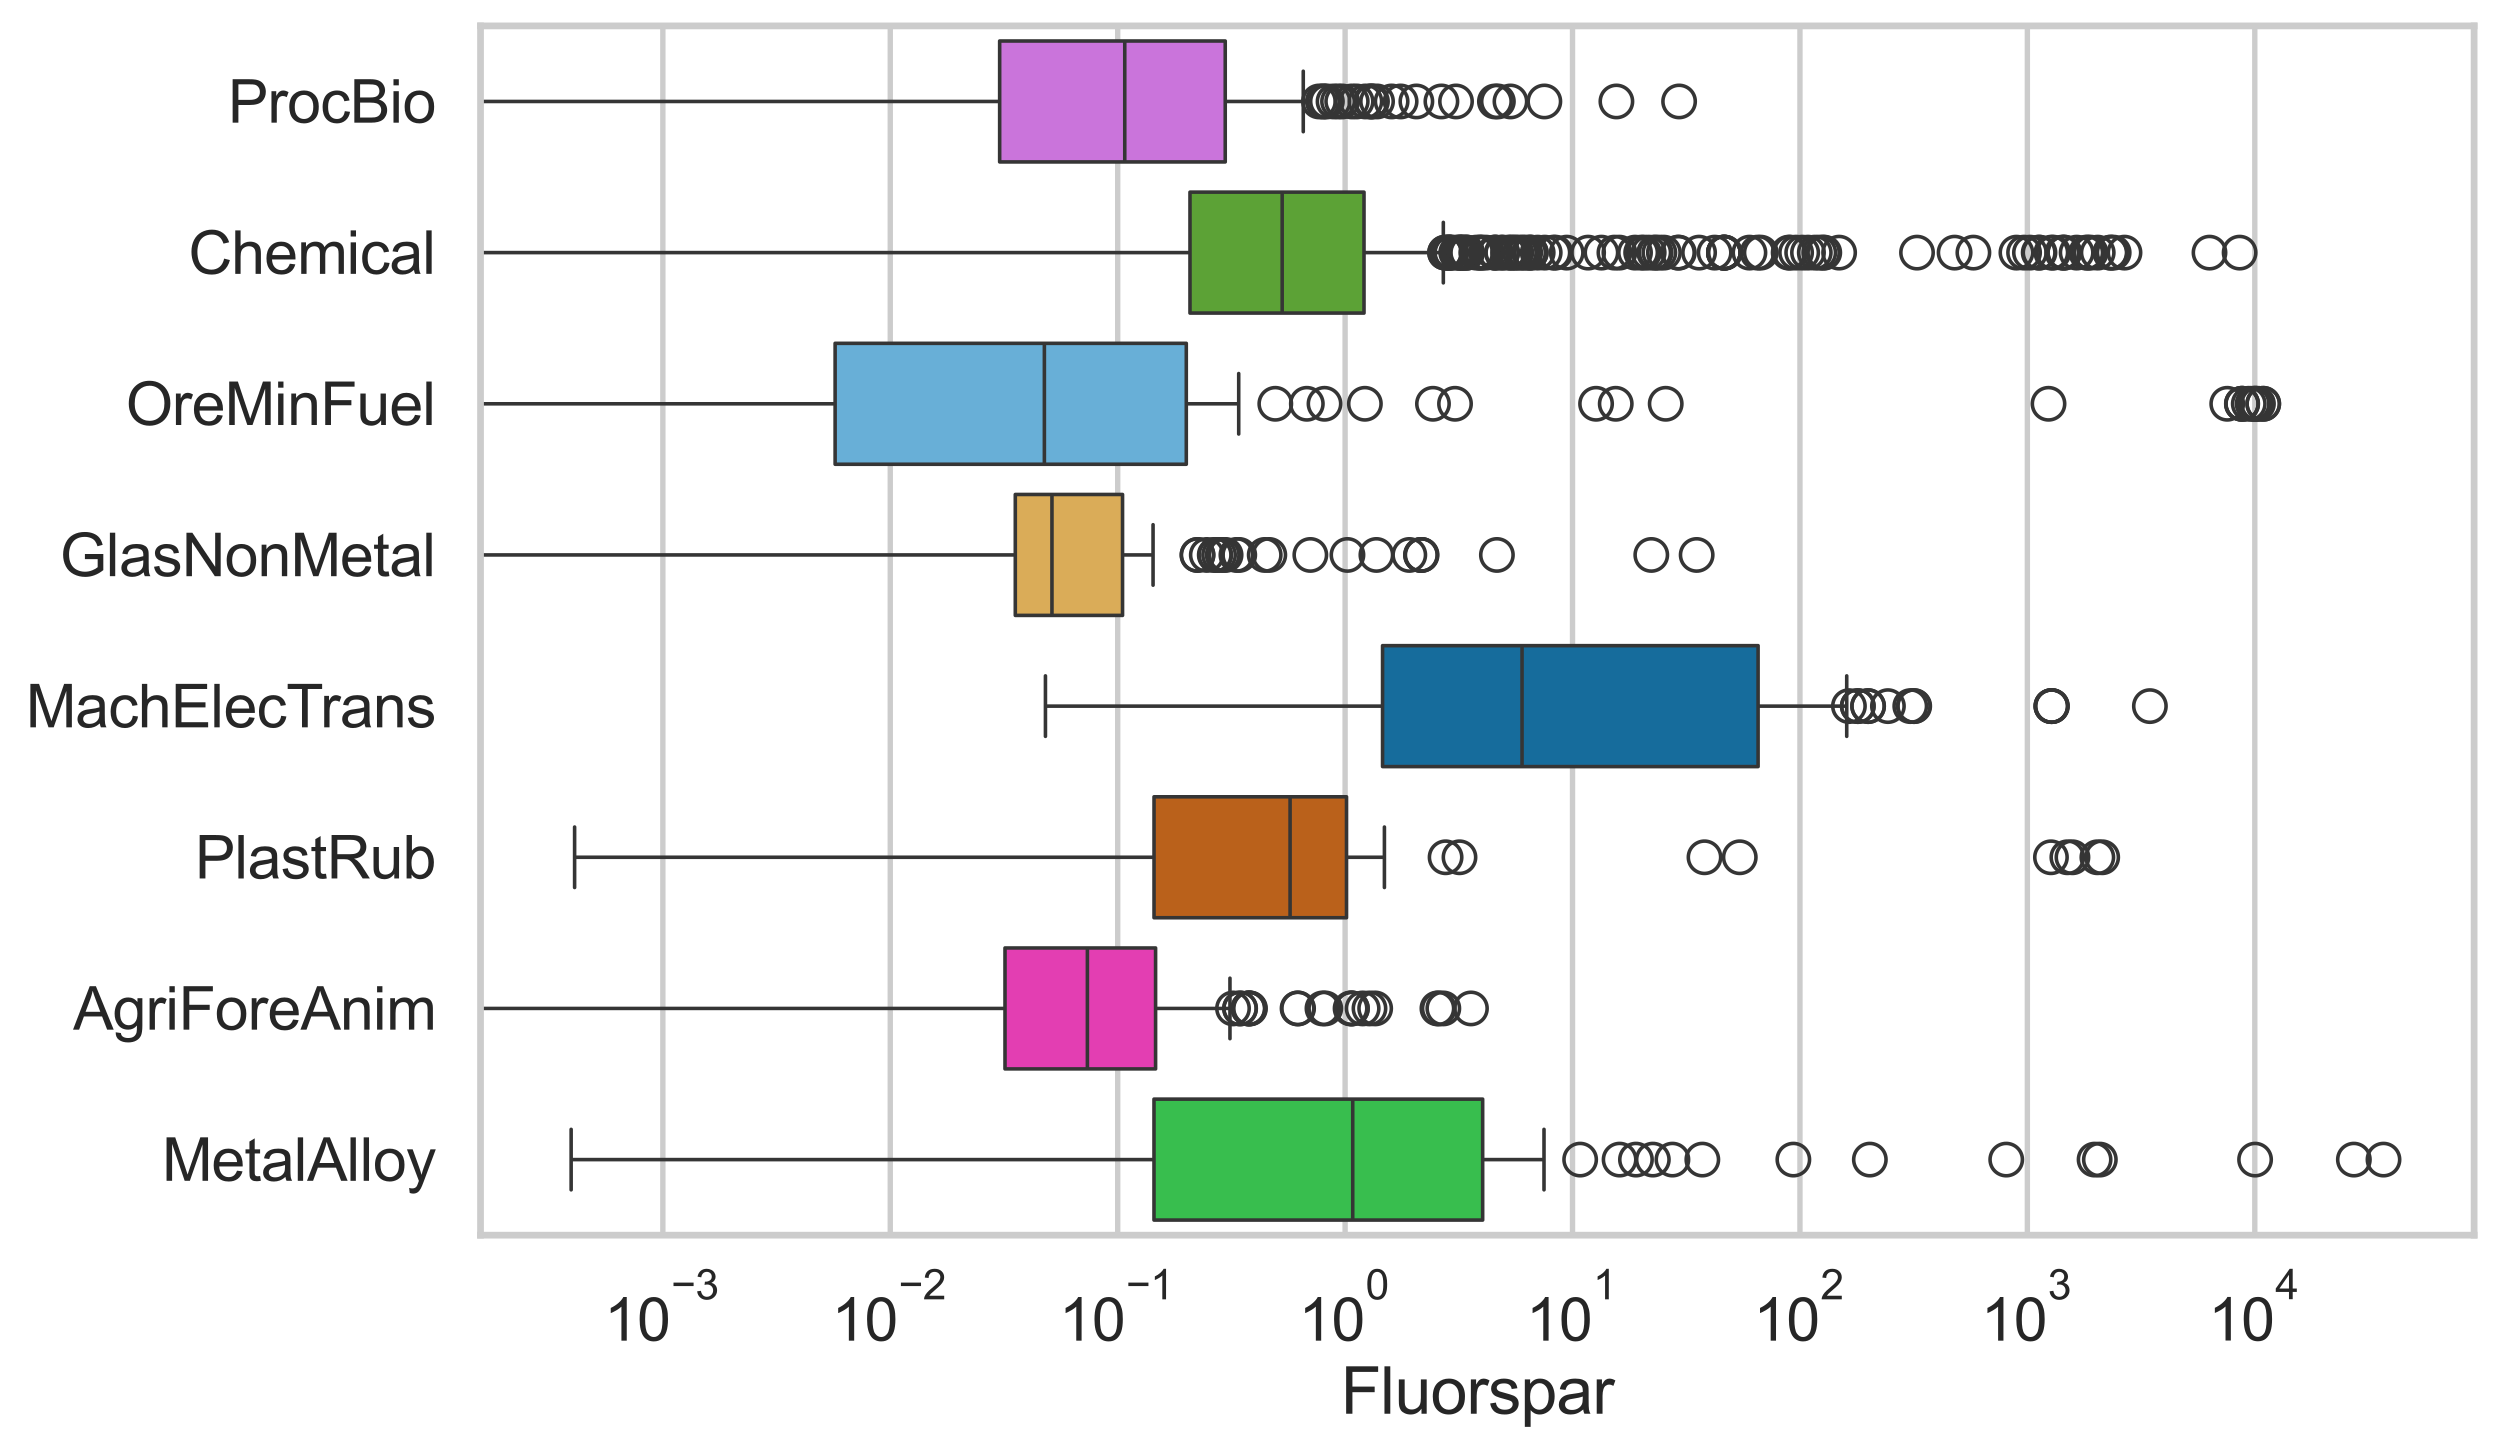 <?xml version="1.0" encoding="utf-8" standalone="no"?>
<!DOCTYPE svg PUBLIC "-//W3C//DTD SVG 1.1//EN"
  "http://www.w3.org/Graphics/SVG/1.1/DTD/svg11.dtd">
<svg xmlns:xlink="http://www.w3.org/1999/xlink" width="695.577pt" height="404.121pt" viewBox="0 0 695.577 404.121" xmlns="http://www.w3.org/2000/svg" version="1.1">
 <defs>
  <style type="text/css">*{stroke-linejoin: round; stroke-linecap: butt}</style>
 </defs>
 <g id="figure_1">
  <g id="patch_1">
   <path d="M 0 404.121 
L 695.577 404.121 
L 695.577 0 
L 0 0 
z
" style="fill: #ffffff"/>
  </g>
  <g id="axes_1">
   <g id="patch_2">
    <path d="M 133.697 343.665 
L 688.377 343.665 
L 688.377 7.2 
L 133.697 7.2 
z
" style="fill: #ffffff"/>
   </g>
   <g id="matplotlib.axis_1">
    <g id="xtick_1">
     <g id="line2d_1">
      <path d="M 184.425 343.665 
L 184.425 7.2 
" clip-path="url(#p21d97d166d)" style="fill: none; stroke: #cccccc; stroke-width: 1.5; stroke-linecap: round"/>
     </g>
     <g id="text_1">
      <!-- $\mathdefault{10^{-3}}$ -->
      <g style="fill: #262626" transform="translate(168.09 373.18) scale(0.165 -0.165)">
       <defs>
        <path id="ArialMT-31" d="M 2384 0 
L 1822 0 
L 1822 3584 
Q 1619 3391 1289 3197 
Q 959 3003 697 2906 
L 697 3450 
Q 1169 3672 1522 3987 
Q 1875 4303 2022 4600 
L 2384 4600 
L 2384 0 
z
" transform="scale(0.016)"/>
        <path id="ArialMT-30" d="M 266 2259 
Q 266 3072 433 3567 
Q 600 4063 929 4331 
Q 1259 4600 1759 4600 
Q 2128 4600 2406 4451 
Q 2684 4303 2865 4023 
Q 3047 3744 3150 3342 
Q 3253 2941 3253 2259 
Q 3253 1453 3087 958 
Q 2922 463 2592 192 
Q 2263 -78 1759 -78 
Q 1097 -78 719 397 
Q 266 969 266 2259 
z
M 844 2259 
Q 844 1131 1108 757 
Q 1372 384 1759 384 
Q 2147 384 2411 759 
Q 2675 1134 2675 2259 
Q 2675 3391 2411 3762 
Q 2147 4134 1753 4134 
Q 1366 4134 1134 3806 
Q 844 3388 844 2259 
z
" transform="scale(0.016)"/>
        <path id="ArialMT-2212" d="M 3381 1997 
L 356 1997 
L 356 2522 
L 3381 2522 
L 3381 1997 
z
" transform="scale(0.016)"/>
        <path id="ArialMT-33" d="M 269 1209 
L 831 1284 
Q 928 806 1161 595 
Q 1394 384 1728 384 
Q 2125 384 2398 659 
Q 2672 934 2672 1341 
Q 2672 1728 2419 1979 
Q 2166 2231 1775 2231 
Q 1616 2231 1378 2169 
L 1441 2663 
Q 1497 2656 1531 2656 
Q 1891 2656 2178 2843 
Q 2466 3031 2466 3422 
Q 2466 3731 2256 3934 
Q 2047 4138 1716 4138 
Q 1388 4138 1169 3931 
Q 950 3725 888 3313 
L 325 3413 
Q 428 3978 793 4289 
Q 1159 4600 1703 4600 
Q 2078 4600 2393 4439 
Q 2709 4278 2876 4000 
Q 3044 3722 3044 3409 
Q 3044 3113 2884 2869 
Q 2725 2625 2413 2481 
Q 2819 2388 3044 2092 
Q 3269 1797 3269 1353 
Q 3269 753 2831 336 
Q 2394 -81 1725 -81 
Q 1122 -81 723 278 
Q 325 638 269 1209 
z
" transform="scale(0.016)"/>
       </defs>
       <use xlink:href="#ArialMT-31" transform="translate(0 0.994)"/>
       <use xlink:href="#ArialMT-30" transform="translate(55.615 0.994)"/>
       <use xlink:href="#ArialMT-2212" transform="translate(112.973 70.688) scale(0.7)"/>
       <use xlink:href="#ArialMT-33" transform="translate(153.852 70.688) scale(0.7)"/>
      </g>
     </g>
    </g>
    <g id="xtick_2">
     <g id="line2d_2">
      <path d="M 247.7 343.665 
L 247.7 7.2 
" clip-path="url(#p21d97d166d)" style="fill: none; stroke: #cccccc; stroke-width: 1.5; stroke-linecap: round"/>
     </g>
     <g id="text_2">
      <!-- $\mathdefault{10^{-2}}$ -->
      <g style="fill: #262626" transform="translate(231.365 373.18) scale(0.165 -0.165)">
       <defs>
        <path id="ArialMT-32" d="M 3222 541 
L 3222 0 
L 194 0 
Q 188 203 259 391 
Q 375 700 629 1000 
Q 884 1300 1366 1694 
Q 2113 2306 2375 2664 
Q 2638 3022 2638 3341 
Q 2638 3675 2398 3904 
Q 2159 4134 1775 4134 
Q 1369 4134 1125 3890 
Q 881 3647 878 3216 
L 300 3275 
Q 359 3922 746 4261 
Q 1134 4600 1788 4600 
Q 2447 4600 2831 4234 
Q 3216 3869 3216 3328 
Q 3216 3053 3103 2787 
Q 2991 2522 2730 2228 
Q 2469 1934 1863 1422 
Q 1356 997 1212 845 
Q 1069 694 975 541 
L 3222 541 
z
" transform="scale(0.016)"/>
       </defs>
       <use xlink:href="#ArialMT-31" transform="translate(0 0.994)"/>
       <use xlink:href="#ArialMT-30" transform="translate(55.615 0.994)"/>
       <use xlink:href="#ArialMT-2212" transform="translate(112.973 70.688) scale(0.7)"/>
       <use xlink:href="#ArialMT-32" transform="translate(153.852 70.688) scale(0.7)"/>
      </g>
     </g>
    </g>
    <g id="xtick_3">
     <g id="line2d_3">
      <path d="M 310.975 343.665 
L 310.975 7.2 
" clip-path="url(#p21d97d166d)" style="fill: none; stroke: #cccccc; stroke-width: 1.5; stroke-linecap: round"/>
     </g>
     <g id="text_3">
      <!-- $\mathdefault{10^{-1}}$ -->
      <g style="fill: #262626" transform="translate(294.64 373.18) scale(0.165 -0.165)">
       <use xlink:href="#ArialMT-31" transform="translate(0 0.994)"/>
       <use xlink:href="#ArialMT-30" transform="translate(55.615 0.994)"/>
       <use xlink:href="#ArialMT-2212" transform="translate(112.973 70.688) scale(0.7)"/>
       <use xlink:href="#ArialMT-31" transform="translate(153.852 70.688) scale(0.7)"/>
      </g>
     </g>
    </g>
    <g id="xtick_4">
     <g id="line2d_4">
      <path d="M 374.251 343.665 
L 374.251 7.2 
" clip-path="url(#p21d97d166d)" style="fill: none; stroke: #cccccc; stroke-width: 1.5; stroke-linecap: round"/>
     </g>
     <g id="text_4">
      <!-- $\mathdefault{10^{0}}$ -->
      <g style="fill: #262626" transform="translate(361.298 373.18) scale(0.165 -0.165)">
       <use xlink:href="#ArialMT-31" transform="translate(0 0.994)"/>
       <use xlink:href="#ArialMT-30" transform="translate(55.615 0.994)"/>
       <use xlink:href="#ArialMT-30" transform="translate(112.973 70.688) scale(0.7)"/>
      </g>
     </g>
    </g>
    <g id="xtick_5">
     <g id="line2d_5">
      <path d="M 437.526 343.665 
L 437.526 7.2 
" clip-path="url(#p21d97d166d)" style="fill: none; stroke: #cccccc; stroke-width: 1.5; stroke-linecap: round"/>
     </g>
     <g id="text_5">
      <!-- $\mathdefault{10^{1}}$ -->
      <g style="fill: #262626" transform="translate(424.574 373.18) scale(0.165 -0.165)">
       <use xlink:href="#ArialMT-31" transform="translate(0 0.994)"/>
       <use xlink:href="#ArialMT-30" transform="translate(55.615 0.994)"/>
       <use xlink:href="#ArialMT-31" transform="translate(112.973 70.688) scale(0.7)"/>
      </g>
     </g>
    </g>
    <g id="xtick_6">
     <g id="line2d_6">
      <path d="M 500.801 343.665 
L 500.801 7.2 
" clip-path="url(#p21d97d166d)" style="fill: none; stroke: #cccccc; stroke-width: 1.5; stroke-linecap: round"/>
     </g>
     <g id="text_6">
      <!-- $\mathdefault{10^{2}}$ -->
      <g style="fill: #262626" transform="translate(487.849 373.18) scale(0.165 -0.165)">
       <use xlink:href="#ArialMT-31" transform="translate(0 0.994)"/>
       <use xlink:href="#ArialMT-30" transform="translate(55.615 0.994)"/>
       <use xlink:href="#ArialMT-32" transform="translate(112.973 70.688) scale(0.7)"/>
      </g>
     </g>
    </g>
    <g id="xtick_7">
     <g id="line2d_7">
      <path d="M 564.077 343.665 
L 564.077 7.2 
" clip-path="url(#p21d97d166d)" style="fill: none; stroke: #cccccc; stroke-width: 1.5; stroke-linecap: round"/>
     </g>
     <g id="text_7">
      <!-- $\mathdefault{10^{3}}$ -->
      <g style="fill: #262626" transform="translate(551.124 373.18) scale(0.165 -0.165)">
       <use xlink:href="#ArialMT-31" transform="translate(0 0.994)"/>
       <use xlink:href="#ArialMT-30" transform="translate(55.615 0.994)"/>
       <use xlink:href="#ArialMT-33" transform="translate(112.973 70.688) scale(0.7)"/>
      </g>
     </g>
    </g>
    <g id="xtick_8">
     <g id="line2d_8">
      <path d="M 627.352 343.665 
L 627.352 7.2 
" clip-path="url(#p21d97d166d)" style="fill: none; stroke: #cccccc; stroke-width: 1.5; stroke-linecap: round"/>
     </g>
     <g id="text_8">
      <!-- $\mathdefault{10^{4}}$ -->
      <g style="fill: #262626" transform="translate(614.399 373.015) scale(0.165 -0.165)">
       <defs>
        <path id="ArialMT-34" d="M 2069 0 
L 2069 1097 
L 81 1097 
L 81 1613 
L 2172 4581 
L 2631 4581 
L 2631 1613 
L 3250 1613 
L 3250 1097 
L 2631 1097 
L 2631 0 
L 2069 0 
z
M 2069 1613 
L 2069 3678 
L 634 1613 
L 2069 1613 
z
" transform="scale(0.016)"/>
       </defs>
       <use xlink:href="#ArialMT-31" transform="translate(0 0.202)"/>
       <use xlink:href="#ArialMT-30" transform="translate(55.615 0.202)"/>
       <use xlink:href="#ArialMT-34" transform="translate(112.973 69.895) scale(0.7)"/>
      </g>
     </g>
    </g>
    <g id="xtick_9"/>
    <g id="xtick_10"/>
    <g id="xtick_11"/>
    <g id="xtick_12"/>
    <g id="xtick_13"/>
    <g id="xtick_14"/>
    <g id="xtick_15"/>
    <g id="xtick_16"/>
    <g id="xtick_17"/>
    <g id="xtick_18"/>
    <g id="xtick_19"/>
    <g id="xtick_20"/>
    <g id="xtick_21"/>
    <g id="xtick_22"/>
    <g id="xtick_23"/>
    <g id="xtick_24"/>
    <g id="xtick_25"/>
    <g id="xtick_26"/>
    <g id="xtick_27"/>
    <g id="xtick_28"/>
    <g id="xtick_29"/>
    <g id="xtick_30"/>
    <g id="xtick_31"/>
    <g id="xtick_32"/>
    <g id="xtick_33"/>
    <g id="xtick_34"/>
    <g id="xtick_35"/>
    <g id="xtick_36"/>
    <g id="xtick_37"/>
    <g id="xtick_38"/>
    <g id="xtick_39"/>
    <g id="xtick_40"/>
    <g id="xtick_41"/>
    <g id="xtick_42"/>
    <g id="xtick_43"/>
    <g id="xtick_44"/>
    <g id="xtick_45"/>
    <g id="xtick_46"/>
    <g id="xtick_47"/>
    <g id="xtick_48"/>
    <g id="xtick_49"/>
    <g id="xtick_50"/>
    <g id="xtick_51"/>
    <g id="xtick_52"/>
    <g id="xtick_53"/>
    <g id="xtick_54"/>
    <g id="xtick_55"/>
    <g id="xtick_56"/>
    <g id="xtick_57"/>
    <g id="xtick_58"/>
    <g id="xtick_59"/>
    <g id="xtick_60"/>
    <g id="xtick_61"/>
    <g id="xtick_62"/>
    <g id="xtick_63"/>
    <g id="xtick_64"/>
    <g id="xtick_65"/>
    <g id="xtick_66"/>
    <g id="xtick_67"/>
    <g id="xtick_68"/>
    <g id="xtick_69"/>
    <g id="xtick_70"/>
    <g id="xtick_71"/>
    <g id="xtick_72"/>
    <g id="xtick_73"/>
    <g id="xtick_74"/>
    <g id="xtick_75"/>
    <g id="xtick_76"/>
    <g id="xtick_77"/>
    <g id="xtick_78"/>
    <g id="xtick_79"/>
    <g id="xtick_80"/>
    <g id="text_9">
     <!-- Fluorspar -->
     <g style="fill: #262626" transform="translate(373.027 393.344) scale(0.18 -0.18)">
      <defs>
       <path id="ArialMT-46" d="M 525 0 
L 525 4581 
L 3616 4581 
L 3616 4041 
L 1131 4041 
L 1131 2622 
L 3281 2622 
L 3281 2081 
L 1131 2081 
L 1131 0 
L 525 0 
z
" transform="scale(0.016)"/>
       <path id="ArialMT-6c" d="M 409 0 
L 409 4581 
L 972 4581 
L 972 0 
L 409 0 
z
" transform="scale(0.016)"/>
       <path id="ArialMT-75" d="M 2597 0 
L 2597 488 
Q 2209 -75 1544 -75 
Q 1250 -75 995 37 
Q 741 150 617 320 
Q 494 491 444 738 
Q 409 903 409 1263 
L 409 3319 
L 972 3319 
L 972 1478 
Q 972 1038 1006 884 
Q 1059 663 1231 536 
Q 1403 409 1656 409 
Q 1909 409 2131 539 
Q 2353 669 2445 892 
Q 2538 1116 2538 1541 
L 2538 3319 
L 3100 3319 
L 3100 0 
L 2597 0 
z
" transform="scale(0.016)"/>
       <path id="ArialMT-6f" d="M 213 1659 
Q 213 2581 725 3025 
Q 1153 3394 1769 3394 
Q 2453 3394 2887 2945 
Q 3322 2497 3322 1706 
Q 3322 1066 3130 698 
Q 2938 331 2570 128 
Q 2203 -75 1769 -75 
Q 1072 -75 642 372 
Q 213 819 213 1659 
z
M 791 1659 
Q 791 1022 1069 705 
Q 1347 388 1769 388 
Q 2188 388 2466 706 
Q 2744 1025 2744 1678 
Q 2744 2294 2464 2611 
Q 2184 2928 1769 2928 
Q 1347 2928 1069 2612 
Q 791 2297 791 1659 
z
" transform="scale(0.016)"/>
       <path id="ArialMT-72" d="M 416 0 
L 416 3319 
L 922 3319 
L 922 2816 
Q 1116 3169 1280 3281 
Q 1444 3394 1641 3394 
Q 1925 3394 2219 3213 
L 2025 2691 
Q 1819 2813 1613 2813 
Q 1428 2813 1281 2702 
Q 1134 2591 1072 2394 
Q 978 2094 978 1738 
L 978 0 
L 416 0 
z
" transform="scale(0.016)"/>
       <path id="ArialMT-73" d="M 197 991 
L 753 1078 
Q 800 744 1014 566 
Q 1228 388 1613 388 
Q 2000 388 2187 545 
Q 2375 703 2375 916 
Q 2375 1106 2209 1216 
Q 2094 1291 1634 1406 
Q 1016 1563 777 1677 
Q 538 1791 414 1992 
Q 291 2194 291 2438 
Q 291 2659 392 2848 
Q 494 3038 669 3163 
Q 800 3259 1026 3326 
Q 1253 3394 1513 3394 
Q 1903 3394 2198 3281 
Q 2494 3169 2634 2976 
Q 2775 2784 2828 2463 
L 2278 2388 
Q 2241 2644 2061 2787 
Q 1881 2931 1553 2931 
Q 1166 2931 1000 2803 
Q 834 2675 834 2503 
Q 834 2394 903 2306 
Q 972 2216 1119 2156 
Q 1203 2125 1616 2013 
Q 2213 1853 2448 1751 
Q 2684 1650 2818 1456 
Q 2953 1263 2953 975 
Q 2953 694 2789 445 
Q 2625 197 2315 61 
Q 2006 -75 1616 -75 
Q 969 -75 630 194 
Q 291 463 197 991 
z
" transform="scale(0.016)"/>
       <path id="ArialMT-70" d="M 422 -1272 
L 422 3319 
L 934 3319 
L 934 2888 
Q 1116 3141 1344 3267 
Q 1572 3394 1897 3394 
Q 2322 3394 2647 3175 
Q 2972 2956 3137 2557 
Q 3303 2159 3303 1684 
Q 3303 1175 3120 767 
Q 2938 359 2589 142 
Q 2241 -75 1856 -75 
Q 1575 -75 1351 44 
Q 1128 163 984 344 
L 984 -1272 
L 422 -1272 
z
M 931 1641 
Q 931 1000 1190 694 
Q 1450 388 1819 388 
Q 2194 388 2461 705 
Q 2728 1022 2728 1688 
Q 2728 2322 2467 2637 
Q 2206 2953 1844 2953 
Q 1484 2953 1207 2617 
Q 931 2281 931 1641 
z
" transform="scale(0.016)"/>
       <path id="ArialMT-61" d="M 2588 409 
Q 2275 144 1986 34 
Q 1697 -75 1366 -75 
Q 819 -75 525 192 
Q 231 459 231 875 
Q 231 1119 342 1320 
Q 453 1522 633 1644 
Q 813 1766 1038 1828 
Q 1203 1872 1538 1913 
Q 2219 1994 2541 2106 
Q 2544 2222 2544 2253 
Q 2544 2597 2384 2738 
Q 2169 2928 1744 2928 
Q 1347 2928 1158 2789 
Q 969 2650 878 2297 
L 328 2372 
Q 403 2725 575 2942 
Q 747 3159 1072 3276 
Q 1397 3394 1825 3394 
Q 2250 3394 2515 3294 
Q 2781 3194 2906 3042 
Q 3031 2891 3081 2659 
Q 3109 2516 3109 2141 
L 3109 1391 
Q 3109 606 3145 398 
Q 3181 191 3288 0 
L 2700 0 
Q 2613 175 2588 409 
z
M 2541 1666 
Q 2234 1541 1622 1453 
Q 1275 1403 1131 1340 
Q 988 1278 909 1158 
Q 831 1038 831 891 
Q 831 666 1001 516 
Q 1172 366 1500 366 
Q 1825 366 2078 508 
Q 2331 650 2450 897 
Q 2541 1088 2541 1459 
L 2541 1666 
z
" transform="scale(0.016)"/>
      </defs>
      <use xlink:href="#ArialMT-46"/>
      <use xlink:href="#ArialMT-6c" transform="translate(61.084 0)"/>
      <use xlink:href="#ArialMT-75" transform="translate(83.301 0)"/>
      <use xlink:href="#ArialMT-6f" transform="translate(138.916 0)"/>
      <use xlink:href="#ArialMT-72" transform="translate(194.531 0)"/>
      <use xlink:href="#ArialMT-73" transform="translate(227.832 0)"/>
      <use xlink:href="#ArialMT-70" transform="translate(277.832 0)"/>
      <use xlink:href="#ArialMT-61" transform="translate(333.447 0)"/>
      <use xlink:href="#ArialMT-72" transform="translate(389.062 0)"/>
     </g>
    </g>
   </g>
   <g id="matplotlib.axis_2">
    <g id="ytick_1">
     <g id="text_10">
      <!-- ProcBio -->
      <g style="fill: #262626" transform="translate(63.424 34.134) scale(0.165 -0.165)">
       <defs>
        <path id="ArialMT-50" d="M 494 0 
L 494 4581 
L 2222 4581 
Q 2678 4581 2919 4538 
Q 3256 4481 3484 4323 
Q 3713 4166 3852 3881 
Q 3991 3597 3991 3256 
Q 3991 2672 3619 2267 
Q 3247 1863 2275 1863 
L 1100 1863 
L 1100 0 
L 494 0 
z
M 1100 2403 
L 2284 2403 
Q 2872 2403 3119 2622 
Q 3366 2841 3366 3238 
Q 3366 3525 3220 3729 
Q 3075 3934 2838 4000 
Q 2684 4041 2272 4041 
L 1100 4041 
L 1100 2403 
z
" transform="scale(0.016)"/>
        <path id="ArialMT-63" d="M 2588 1216 
L 3141 1144 
Q 3050 572 2676 248 
Q 2303 -75 1759 -75 
Q 1078 -75 664 370 
Q 250 816 250 1647 
Q 250 2184 428 2587 
Q 606 2991 970 3192 
Q 1334 3394 1763 3394 
Q 2303 3394 2647 3120 
Q 2991 2847 3088 2344 
L 2541 2259 
Q 2463 2594 2264 2762 
Q 2066 2931 1784 2931 
Q 1359 2931 1093 2626 
Q 828 2322 828 1663 
Q 828 994 1084 691 
Q 1341 388 1753 388 
Q 2084 388 2306 591 
Q 2528 794 2588 1216 
z
" transform="scale(0.016)"/>
        <path id="ArialMT-42" d="M 469 0 
L 469 4581 
L 2188 4581 
Q 2713 4581 3030 4442 
Q 3347 4303 3526 4014 
Q 3706 3725 3706 3409 
Q 3706 3116 3547 2856 
Q 3388 2597 3066 2438 
Q 3481 2316 3704 2022 
Q 3928 1728 3928 1328 
Q 3928 1006 3792 729 
Q 3656 453 3456 303 
Q 3256 153 2954 76 
Q 2653 0 2216 0 
L 469 0 
z
M 1075 2656 
L 2066 2656 
Q 2469 2656 2644 2709 
Q 2875 2778 2992 2937 
Q 3109 3097 3109 3338 
Q 3109 3566 3000 3739 
Q 2891 3913 2687 3977 
Q 2484 4041 1991 4041 
L 1075 4041 
L 1075 2656 
z
M 1075 541 
L 2216 541 
Q 2509 541 2628 563 
Q 2838 600 2978 687 
Q 3119 775 3209 942 
Q 3300 1109 3300 1328 
Q 3300 1584 3169 1773 
Q 3038 1963 2805 2039 
Q 2572 2116 2134 2116 
L 1075 2116 
L 1075 541 
z
" transform="scale(0.016)"/>
        <path id="ArialMT-69" d="M 425 3934 
L 425 4581 
L 988 4581 
L 988 3934 
L 425 3934 
z
M 425 0 
L 425 3319 
L 988 3319 
L 988 0 
L 425 0 
z
" transform="scale(0.016)"/>
       </defs>
       <use xlink:href="#ArialMT-50"/>
       <use xlink:href="#ArialMT-72" transform="translate(66.699 0)"/>
       <use xlink:href="#ArialMT-6f" transform="translate(100 0)"/>
       <use xlink:href="#ArialMT-63" transform="translate(155.615 0)"/>
       <use xlink:href="#ArialMT-42" transform="translate(205.615 0)"/>
       <use xlink:href="#ArialMT-69" transform="translate(272.314 0)"/>
       <use xlink:href="#ArialMT-6f" transform="translate(294.531 0)"/>
      </g>
     </g>
    </g>
    <g id="ytick_2">
     <g id="text_11">
      <!-- Chemical -->
      <g style="fill: #262626" transform="translate(52.428 76.192) scale(0.165 -0.165)">
       <defs>
        <path id="ArialMT-43" d="M 3763 1606 
L 4369 1453 
Q 4178 706 3683 314 
Q 3188 -78 2472 -78 
Q 1731 -78 1267 223 
Q 803 525 561 1097 
Q 319 1669 319 2325 
Q 319 3041 592 3573 
Q 866 4106 1370 4382 
Q 1875 4659 2481 4659 
Q 3169 4659 3637 4309 
Q 4106 3959 4291 3325 
L 3694 3184 
Q 3534 3684 3231 3912 
Q 2928 4141 2469 4141 
Q 1941 4141 1586 3887 
Q 1231 3634 1087 3207 
Q 944 2781 944 2328 
Q 944 1744 1114 1308 
Q 1284 872 1643 656 
Q 2003 441 2422 441 
Q 2931 441 3284 734 
Q 3638 1028 3763 1606 
z
" transform="scale(0.016)"/>
        <path id="ArialMT-68" d="M 422 0 
L 422 4581 
L 984 4581 
L 984 2938 
Q 1378 3394 1978 3394 
Q 2347 3394 2619 3248 
Q 2891 3103 3008 2847 
Q 3125 2591 3125 2103 
L 3125 0 
L 2563 0 
L 2563 2103 
Q 2563 2525 2380 2717 
Q 2197 2909 1863 2909 
Q 1613 2909 1392 2779 
Q 1172 2650 1078 2428 
Q 984 2206 984 1816 
L 984 0 
L 422 0 
z
" transform="scale(0.016)"/>
        <path id="ArialMT-65" d="M 2694 1069 
L 3275 997 
Q 3138 488 2766 206 
Q 2394 -75 1816 -75 
Q 1088 -75 661 373 
Q 234 822 234 1631 
Q 234 2469 665 2931 
Q 1097 3394 1784 3394 
Q 2450 3394 2872 2941 
Q 3294 2488 3294 1666 
Q 3294 1616 3291 1516 
L 816 1516 
Q 847 969 1125 678 
Q 1403 388 1819 388 
Q 2128 388 2347 550 
Q 2566 713 2694 1069 
z
M 847 1978 
L 2700 1978 
Q 2663 2397 2488 2606 
Q 2219 2931 1791 2931 
Q 1403 2931 1139 2672 
Q 875 2413 847 1978 
z
" transform="scale(0.016)"/>
        <path id="ArialMT-6d" d="M 422 0 
L 422 3319 
L 925 3319 
L 925 2853 
Q 1081 3097 1340 3245 
Q 1600 3394 1931 3394 
Q 2300 3394 2536 3241 
Q 2772 3088 2869 2813 
Q 3263 3394 3894 3394 
Q 4388 3394 4653 3120 
Q 4919 2847 4919 2278 
L 4919 0 
L 4359 0 
L 4359 2091 
Q 4359 2428 4304 2576 
Q 4250 2725 4106 2815 
Q 3963 2906 3769 2906 
Q 3419 2906 3187 2673 
Q 2956 2441 2956 1928 
L 2956 0 
L 2394 0 
L 2394 2156 
Q 2394 2531 2256 2718 
Q 2119 2906 1806 2906 
Q 1569 2906 1367 2781 
Q 1166 2656 1075 2415 
Q 984 2175 984 1722 
L 984 0 
L 422 0 
z
" transform="scale(0.016)"/>
       </defs>
       <use xlink:href="#ArialMT-43"/>
       <use xlink:href="#ArialMT-68" transform="translate(72.217 0)"/>
       <use xlink:href="#ArialMT-65" transform="translate(127.832 0)"/>
       <use xlink:href="#ArialMT-6d" transform="translate(183.447 0)"/>
       <use xlink:href="#ArialMT-69" transform="translate(266.748 0)"/>
       <use xlink:href="#ArialMT-63" transform="translate(288.965 0)"/>
       <use xlink:href="#ArialMT-61" transform="translate(338.965 0)"/>
       <use xlink:href="#ArialMT-6c" transform="translate(394.58 0)"/>
      </g>
     </g>
    </g>
    <g id="ytick_3">
     <g id="text_12">
      <!-- OreMinFuel -->
      <g style="fill: #262626" transform="translate(35.013 118.25) scale(0.165 -0.165)">
       <defs>
        <path id="ArialMT-4f" d="M 309 2231 
Q 309 3372 921 4017 
Q 1534 4663 2503 4663 
Q 3138 4663 3647 4359 
Q 4156 4056 4423 3514 
Q 4691 2972 4691 2284 
Q 4691 1588 4409 1038 
Q 4128 488 3612 205 
Q 3097 -78 2500 -78 
Q 1853 -78 1343 234 
Q 834 547 571 1087 
Q 309 1628 309 2231 
z
M 934 2222 
Q 934 1394 1379 917 
Q 1825 441 2497 441 
Q 3181 441 3623 922 
Q 4066 1403 4066 2288 
Q 4066 2847 3877 3264 
Q 3688 3681 3323 3911 
Q 2959 4141 2506 4141 
Q 1863 4141 1398 3698 
Q 934 3256 934 2222 
z
" transform="scale(0.016)"/>
        <path id="ArialMT-4d" d="M 475 0 
L 475 4581 
L 1388 4581 
L 2472 1338 
Q 2622 884 2691 659 
Q 2769 909 2934 1394 
L 4031 4581 
L 4847 4581 
L 4847 0 
L 4263 0 
L 4263 3834 
L 2931 0 
L 2384 0 
L 1059 3900 
L 1059 0 
L 475 0 
z
" transform="scale(0.016)"/>
        <path id="ArialMT-6e" d="M 422 0 
L 422 3319 
L 928 3319 
L 928 2847 
Q 1294 3394 1984 3394 
Q 2284 3394 2536 3286 
Q 2788 3178 2913 3003 
Q 3038 2828 3088 2588 
Q 3119 2431 3119 2041 
L 3119 0 
L 2556 0 
L 2556 2019 
Q 2556 2363 2490 2533 
Q 2425 2703 2258 2804 
Q 2091 2906 1866 2906 
Q 1506 2906 1245 2678 
Q 984 2450 984 1813 
L 984 0 
L 422 0 
z
" transform="scale(0.016)"/>
       </defs>
       <use xlink:href="#ArialMT-4f"/>
       <use xlink:href="#ArialMT-72" transform="translate(77.783 0)"/>
       <use xlink:href="#ArialMT-65" transform="translate(111.084 0)"/>
       <use xlink:href="#ArialMT-4d" transform="translate(166.699 0)"/>
       <use xlink:href="#ArialMT-69" transform="translate(250 0)"/>
       <use xlink:href="#ArialMT-6e" transform="translate(272.217 0)"/>
       <use xlink:href="#ArialMT-46" transform="translate(327.832 0)"/>
       <use xlink:href="#ArialMT-75" transform="translate(388.916 0)"/>
       <use xlink:href="#ArialMT-65" transform="translate(444.531 0)"/>
       <use xlink:href="#ArialMT-6c" transform="translate(500.146 0)"/>
      </g>
     </g>
    </g>
    <g id="ytick_4">
     <g id="text_13">
      <!-- GlasNonMetal -->
      <g style="fill: #262626" transform="translate(16.659 160.308) scale(0.165 -0.165)">
       <defs>
        <path id="ArialMT-47" d="M 2638 1797 
L 2638 2334 
L 4578 2338 
L 4578 638 
Q 4131 281 3656 101 
Q 3181 -78 2681 -78 
Q 2006 -78 1454 211 
Q 903 500 622 1047 
Q 341 1594 341 2269 
Q 341 2938 620 3517 
Q 900 4097 1425 4378 
Q 1950 4659 2634 4659 
Q 3131 4659 3532 4498 
Q 3934 4338 4162 4050 
Q 4391 3763 4509 3300 
L 3963 3150 
Q 3859 3500 3706 3700 
Q 3553 3900 3268 4020 
Q 2984 4141 2638 4141 
Q 2222 4141 1919 4014 
Q 1616 3888 1430 3681 
Q 1244 3475 1141 3228 
Q 966 2803 966 2306 
Q 966 1694 1177 1281 
Q 1388 869 1791 669 
Q 2194 469 2647 469 
Q 3041 469 3416 620 
Q 3791 772 3984 944 
L 3984 1797 
L 2638 1797 
z
" transform="scale(0.016)"/>
        <path id="ArialMT-4e" d="M 488 0 
L 488 4581 
L 1109 4581 
L 3516 984 
L 3516 4581 
L 4097 4581 
L 4097 0 
L 3475 0 
L 1069 3600 
L 1069 0 
L 488 0 
z
" transform="scale(0.016)"/>
        <path id="ArialMT-74" d="M 1650 503 
L 1731 6 
Q 1494 -44 1306 -44 
Q 1000 -44 831 53 
Q 663 150 594 308 
Q 525 466 525 972 
L 525 2881 
L 113 2881 
L 113 3319 
L 525 3319 
L 525 4141 
L 1084 4478 
L 1084 3319 
L 1650 3319 
L 1650 2881 
L 1084 2881 
L 1084 941 
Q 1084 700 1114 631 
Q 1144 563 1211 522 
Q 1278 481 1403 481 
Q 1497 481 1650 503 
z
" transform="scale(0.016)"/>
       </defs>
       <use xlink:href="#ArialMT-47"/>
       <use xlink:href="#ArialMT-6c" transform="translate(77.783 0)"/>
       <use xlink:href="#ArialMT-61" transform="translate(100 0)"/>
       <use xlink:href="#ArialMT-73" transform="translate(155.615 0)"/>
       <use xlink:href="#ArialMT-4e" transform="translate(205.615 0)"/>
       <use xlink:href="#ArialMT-6f" transform="translate(277.832 0)"/>
       <use xlink:href="#ArialMT-6e" transform="translate(333.447 0)"/>
       <use xlink:href="#ArialMT-4d" transform="translate(389.062 0)"/>
       <use xlink:href="#ArialMT-65" transform="translate(472.363 0)"/>
       <use xlink:href="#ArialMT-74" transform="translate(527.979 0)"/>
       <use xlink:href="#ArialMT-61" transform="translate(555.762 0)"/>
       <use xlink:href="#ArialMT-6c" transform="translate(611.377 0)"/>
      </g>
     </g>
    </g>
    <g id="ytick_5">
     <g id="text_14">
      <!-- MachElecTrans -->
      <g style="fill: #262626" transform="translate(7.2 202.366) scale(0.165 -0.165)">
       <defs>
        <path id="ArialMT-45" d="M 506 0 
L 506 4581 
L 3819 4581 
L 3819 4041 
L 1113 4041 
L 1113 2638 
L 3647 2638 
L 3647 2100 
L 1113 2100 
L 1113 541 
L 3925 541 
L 3925 0 
L 506 0 
z
" transform="scale(0.016)"/>
        <path id="ArialMT-54" d="M 1659 0 
L 1659 4041 
L 150 4041 
L 150 4581 
L 3781 4581 
L 3781 4041 
L 2266 4041 
L 2266 0 
L 1659 0 
z
" transform="scale(0.016)"/>
       </defs>
       <use xlink:href="#ArialMT-4d"/>
       <use xlink:href="#ArialMT-61" transform="translate(83.301 0)"/>
       <use xlink:href="#ArialMT-63" transform="translate(138.916 0)"/>
       <use xlink:href="#ArialMT-68" transform="translate(188.916 0)"/>
       <use xlink:href="#ArialMT-45" transform="translate(244.531 0)"/>
       <use xlink:href="#ArialMT-6c" transform="translate(311.23 0)"/>
       <use xlink:href="#ArialMT-65" transform="translate(333.447 0)"/>
       <use xlink:href="#ArialMT-63" transform="translate(389.062 0)"/>
       <use xlink:href="#ArialMT-54" transform="translate(439.062 0)"/>
       <use xlink:href="#ArialMT-72" transform="translate(496.396 0)"/>
       <use xlink:href="#ArialMT-61" transform="translate(529.697 0)"/>
       <use xlink:href="#ArialMT-6e" transform="translate(585.312 0)"/>
       <use xlink:href="#ArialMT-73" transform="translate(640.928 0)"/>
      </g>
     </g>
    </g>
    <g id="ytick_6">
     <g id="text_15">
      <!-- PlastRub -->
      <g style="fill: #262626" transform="translate(54.248 244.425) scale(0.165 -0.165)">
       <defs>
        <path id="ArialMT-52" d="M 503 0 
L 503 4581 
L 2534 4581 
Q 3147 4581 3465 4457 
Q 3784 4334 3975 4021 
Q 4166 3709 4166 3331 
Q 4166 2844 3850 2509 
Q 3534 2175 2875 2084 
Q 3116 1969 3241 1856 
Q 3506 1613 3744 1247 
L 4541 0 
L 3778 0 
L 3172 953 
Q 2906 1366 2734 1584 
Q 2563 1803 2427 1890 
Q 2291 1978 2150 2013 
Q 2047 2034 1813 2034 
L 1109 2034 
L 1109 0 
L 503 0 
z
M 1109 2559 
L 2413 2559 
Q 2828 2559 3062 2645 
Q 3297 2731 3419 2920 
Q 3541 3109 3541 3331 
Q 3541 3656 3305 3865 
Q 3069 4075 2559 4075 
L 1109 4075 
L 1109 2559 
z
" transform="scale(0.016)"/>
        <path id="ArialMT-62" d="M 941 0 
L 419 0 
L 419 4581 
L 981 4581 
L 981 2947 
Q 1338 3394 1891 3394 
Q 2197 3394 2470 3270 
Q 2744 3147 2920 2923 
Q 3097 2700 3197 2384 
Q 3297 2069 3297 1709 
Q 3297 856 2875 390 
Q 2453 -75 1863 -75 
Q 1275 -75 941 416 
L 941 0 
z
M 934 1684 
Q 934 1088 1097 822 
Q 1363 388 1816 388 
Q 2184 388 2453 708 
Q 2722 1028 2722 1663 
Q 2722 2313 2464 2622 
Q 2206 2931 1841 2931 
Q 1472 2931 1203 2611 
Q 934 2291 934 1684 
z
" transform="scale(0.016)"/>
       </defs>
       <use xlink:href="#ArialMT-50"/>
       <use xlink:href="#ArialMT-6c" transform="translate(66.699 0)"/>
       <use xlink:href="#ArialMT-61" transform="translate(88.916 0)"/>
       <use xlink:href="#ArialMT-73" transform="translate(144.531 0)"/>
       <use xlink:href="#ArialMT-74" transform="translate(194.531 0)"/>
       <use xlink:href="#ArialMT-52" transform="translate(222.314 0)"/>
       <use xlink:href="#ArialMT-75" transform="translate(294.531 0)"/>
       <use xlink:href="#ArialMT-62" transform="translate(350.146 0)"/>
      </g>
     </g>
    </g>
    <g id="ytick_7">
     <g id="text_16">
      <!-- AgriForeAnim -->
      <g style="fill: #262626" transform="translate(20.341 286.483) scale(0.165 -0.165)">
       <defs>
        <path id="ArialMT-41" d="M -9 0 
L 1750 4581 
L 2403 4581 
L 4278 0 
L 3588 0 
L 3053 1388 
L 1138 1388 
L 634 0 
L -9 0 
z
M 1313 1881 
L 2866 1881 
L 2388 3150 
Q 2169 3728 2063 4100 
Q 1975 3659 1816 3225 
L 1313 1881 
z
" transform="scale(0.016)"/>
        <path id="ArialMT-67" d="M 319 -275 
L 866 -356 
Q 900 -609 1056 -725 
Q 1266 -881 1628 -881 
Q 2019 -881 2231 -725 
Q 2444 -569 2519 -288 
Q 2563 -116 2559 434 
Q 2191 0 1641 0 
Q 956 0 581 494 
Q 206 988 206 1678 
Q 206 2153 378 2554 
Q 550 2956 876 3175 
Q 1203 3394 1644 3394 
Q 2231 3394 2613 2919 
L 2613 3319 
L 3131 3319 
L 3131 450 
Q 3131 -325 2973 -648 
Q 2816 -972 2473 -1159 
Q 2131 -1347 1631 -1347 
Q 1038 -1347 672 -1080 
Q 306 -813 319 -275 
z
M 784 1719 
Q 784 1066 1043 766 
Q 1303 466 1694 466 
Q 2081 466 2343 764 
Q 2606 1063 2606 1700 
Q 2606 2309 2336 2618 
Q 2066 2928 1684 2928 
Q 1309 2928 1046 2623 
Q 784 2319 784 1719 
z
" transform="scale(0.016)"/>
       </defs>
       <use xlink:href="#ArialMT-41"/>
       <use xlink:href="#ArialMT-67" transform="translate(66.699 0)"/>
       <use xlink:href="#ArialMT-72" transform="translate(122.314 0)"/>
       <use xlink:href="#ArialMT-69" transform="translate(155.615 0)"/>
       <use xlink:href="#ArialMT-46" transform="translate(177.832 0)"/>
       <use xlink:href="#ArialMT-6f" transform="translate(238.916 0)"/>
       <use xlink:href="#ArialMT-72" transform="translate(294.531 0)"/>
       <use xlink:href="#ArialMT-65" transform="translate(327.832 0)"/>
       <use xlink:href="#ArialMT-41" transform="translate(383.447 0)"/>
       <use xlink:href="#ArialMT-6e" transform="translate(450.146 0)"/>
       <use xlink:href="#ArialMT-69" transform="translate(505.762 0)"/>
       <use xlink:href="#ArialMT-6d" transform="translate(527.979 0)"/>
      </g>
     </g>
    </g>
    <g id="ytick_8">
     <g id="text_17">
      <!-- MetalAlloy -->
      <g style="fill: #262626" transform="translate(45.088 328.541) scale(0.165 -0.165)">
       <defs>
        <path id="ArialMT-79" d="M 397 -1278 
L 334 -750 
Q 519 -800 656 -800 
Q 844 -800 956 -737 
Q 1069 -675 1141 -563 
Q 1194 -478 1313 -144 
Q 1328 -97 1363 -6 
L 103 3319 
L 709 3319 
L 1400 1397 
Q 1534 1031 1641 628 
Q 1738 1016 1872 1384 
L 2581 3319 
L 3144 3319 
L 1881 -56 
Q 1678 -603 1566 -809 
Q 1416 -1088 1222 -1217 
Q 1028 -1347 759 -1347 
Q 597 -1347 397 -1278 
z
" transform="scale(0.016)"/>
       </defs>
       <use xlink:href="#ArialMT-4d"/>
       <use xlink:href="#ArialMT-65" transform="translate(83.301 0)"/>
       <use xlink:href="#ArialMT-74" transform="translate(138.916 0)"/>
       <use xlink:href="#ArialMT-61" transform="translate(166.699 0)"/>
       <use xlink:href="#ArialMT-6c" transform="translate(222.314 0)"/>
       <use xlink:href="#ArialMT-41" transform="translate(244.531 0)"/>
       <use xlink:href="#ArialMT-6c" transform="translate(311.23 0)"/>
       <use xlink:href="#ArialMT-6c" transform="translate(333.447 0)"/>
       <use xlink:href="#ArialMT-6f" transform="translate(355.664 0)"/>
       <use xlink:href="#ArialMT-79" transform="translate(411.279 0)"/>
      </g>
     </g>
    </g>
   </g>
   <g id="patch_3">
    <path d="M 278.135 11.406 
L 278.135 45.052 
L 340.898 45.052 
L 340.898 11.406 
L 278.135 11.406 
z
" clip-path="url(#p21d97d166d)" style="fill: #ca74db; stroke: #353535; stroke-linejoin: miter"/>
   </g>
   <g id="line2d_9">
    <path d="M 278.135 28.229 
L -1 28.229 
" clip-path="url(#p21d97d166d)" style="fill: none; stroke: #353535"/>
   </g>
   <g id="line2d_10">
    <path d="M 340.898 28.229 
L 362.608 28.229 
" clip-path="url(#p21d97d166d)" style="fill: none; stroke: #353535"/>
   </g>
   <g id="line2d_11">
    <path clip-path="url(#p21d97d166d)" style="fill: none; stroke: #353535; stroke-linecap: round"/>
   </g>
   <g id="line2d_12">
    <path d="M 362.608 19.817 
L 362.608 36.641 
" clip-path="url(#p21d97d166d)" style="fill: none; stroke: #353535; stroke-linecap: round"/>
   </g>
   <g id="line2d_13">
    <defs>
     <path id="m31db6e93c8" d="M 0 4.5 
C 1.193 4.5 2.338 4.026 3.182 3.182 
C 4.026 2.338 4.5 1.193 4.5 0 
C 4.5 -1.193 4.026 -2.338 3.182 -3.182 
C 2.338 -4.026 1.193 -4.5 0 -4.5 
C -1.193 -4.5 -2.338 -4.026 -3.182 -3.182 
C -4.026 -2.338 -4.5 -1.193 -4.5 0 
C -4.5 1.193 -4.026 2.338 -3.182 3.182 
C -2.338 4.026 -1.193 4.5 0 4.5 
z
" style="stroke: #353535"/>
    </defs>
    <g clip-path="url(#p21d97d166d)">
     <use xlink:href="#m31db6e93c8" x="429.689" y="28.229" style="fill-opacity: 0; stroke: #353535"/>
     <use xlink:href="#m31db6e93c8" x="387.187" y="28.229" style="fill-opacity: 0; stroke: #353535"/>
     <use xlink:href="#m31db6e93c8" x="405.108" y="28.229" style="fill-opacity: 0; stroke: #353535"/>
     <use xlink:href="#m31db6e93c8" x="394.081" y="28.229" style="fill-opacity: 0; stroke: #353535"/>
     <use xlink:href="#m31db6e93c8" x="467.177" y="28.229" style="fill-opacity: 0; stroke: #353535"/>
     <use xlink:href="#m31db6e93c8" x="389.696" y="28.229" style="fill-opacity: 0; stroke: #353535"/>
     <use xlink:href="#m31db6e93c8" x="372.282" y="28.229" style="fill-opacity: 0; stroke: #353535"/>
     <use xlink:href="#m31db6e93c8" x="416.754" y="28.229" style="fill-opacity: 0; stroke: #353535"/>
     <use xlink:href="#m31db6e93c8" x="371.036" y="28.229" style="fill-opacity: 0; stroke: #353535"/>
     <use xlink:href="#m31db6e93c8" x="420.257" y="28.229" style="fill-opacity: 0; stroke: #353535"/>
     <use xlink:href="#m31db6e93c8" x="368.056" y="28.229" style="fill-opacity: 0; stroke: #353535"/>
     <use xlink:href="#m31db6e93c8" x="377.453" y="28.229" style="fill-opacity: 0; stroke: #353535"/>
     <use xlink:href="#m31db6e93c8" x="379.903" y="28.229" style="fill-opacity: 0; stroke: #353535"/>
     <use xlink:href="#m31db6e93c8" x="383.134" y="28.229" style="fill-opacity: 0; stroke: #353535"/>
     <use xlink:href="#m31db6e93c8" x="381.442" y="28.229" style="fill-opacity: 0; stroke: #353535"/>
     <use xlink:href="#m31db6e93c8" x="376.095" y="28.229" style="fill-opacity: 0; stroke: #353535"/>
     <use xlink:href="#m31db6e93c8" x="366.983" y="28.229" style="fill-opacity: 0; stroke: #353535"/>
     <use xlink:href="#m31db6e93c8" x="415.938" y="28.229" style="fill-opacity: 0; stroke: #353535"/>
     <use xlink:href="#m31db6e93c8" x="381.473" y="28.229" style="fill-opacity: 0; stroke: #353535"/>
     <use xlink:href="#m31db6e93c8" x="369.176" y="28.229" style="fill-opacity: 0; stroke: #353535"/>
     <use xlink:href="#m31db6e93c8" x="381.72" y="28.229" style="fill-opacity: 0; stroke: #353535"/>
     <use xlink:href="#m31db6e93c8" x="368.354" y="28.229" style="fill-opacity: 0; stroke: #353535"/>
     <use xlink:href="#m31db6e93c8" x="449.735" y="28.229" style="fill-opacity: 0; stroke: #353535"/>
     <use xlink:href="#m31db6e93c8" x="373.439" y="28.229" style="fill-opacity: 0; stroke: #353535"/>
     <use xlink:href="#m31db6e93c8" x="401.044" y="28.229" style="fill-opacity: 0; stroke: #353535"/>
    </g>
   </g>
   <g id="patch_4">
    <path d="M 331.09 53.464 
L 331.09 87.11 
L 379.508 87.11 
L 379.508 53.464 
L 331.09 53.464 
z
" clip-path="url(#p21d97d166d)" style="fill: #5ca236; stroke: #353535; stroke-linejoin: miter"/>
   </g>
   <g id="line2d_14">
    <path d="M 331.09 70.287 
L -1 70.287 
" clip-path="url(#p21d97d166d)" style="fill: none; stroke: #353535"/>
   </g>
   <g id="line2d_15">
    <path d="M 379.508 70.287 
L 401.578 70.287 
" clip-path="url(#p21d97d166d)" style="fill: none; stroke: #353535"/>
   </g>
   <g id="line2d_16">
    <path clip-path="url(#p21d97d166d)" style="fill: none; stroke: #353535; stroke-linecap: round"/>
   </g>
   <g id="line2d_17">
    <path d="M 401.578 61.875 
L 401.578 78.699 
" clip-path="url(#p21d97d166d)" style="fill: none; stroke: #353535; stroke-linecap: round"/>
   </g>
   <g id="line2d_18">
    <g clip-path="url(#p21d97d166d)">
     <use xlink:href="#m31db6e93c8" x="449.184" y="70.287" style="fill-opacity: 0; stroke: #353535"/>
     <use xlink:href="#m31db6e93c8" x="416.043" y="70.287" style="fill-opacity: 0; stroke: #353535"/>
     <use xlink:href="#m31db6e93c8" x="503.037" y="70.287" style="fill-opacity: 0; stroke: #353535"/>
     <use xlink:href="#m31db6e93c8" x="407.858" y="70.287" style="fill-opacity: 0; stroke: #353535"/>
     <use xlink:href="#m31db6e93c8" x="416.17" y="70.287" style="fill-opacity: 0; stroke: #353535"/>
     <use xlink:href="#m31db6e93c8" x="402.884" y="70.287" style="fill-opacity: 0; stroke: #353535"/>
     <use xlink:href="#m31db6e93c8" x="543.832" y="70.287" style="fill-opacity: 0; stroke: #353535"/>
     <use xlink:href="#m31db6e93c8" x="422.864" y="70.287" style="fill-opacity: 0; stroke: #353535"/>
     <use xlink:href="#m31db6e93c8" x="441.859" y="70.287" style="fill-opacity: 0; stroke: #353535"/>
     <use xlink:href="#m31db6e93c8" x="580.881" y="70.287" style="fill-opacity: 0; stroke: #353535"/>
     <use xlink:href="#m31db6e93c8" x="403.292" y="70.287" style="fill-opacity: 0; stroke: #353535"/>
     <use xlink:href="#m31db6e93c8" x="479.665" y="70.287" style="fill-opacity: 0; stroke: #353535"/>
     <use xlink:href="#m31db6e93c8" x="420.308" y="70.287" style="fill-opacity: 0; stroke: #353535"/>
     <use xlink:href="#m31db6e93c8" x="424.359" y="70.287" style="fill-opacity: 0; stroke: #353535"/>
     <use xlink:href="#m31db6e93c8" x="405.897" y="70.287" style="fill-opacity: 0; stroke: #353535"/>
     <use xlink:href="#m31db6e93c8" x="614.752" y="70.287" style="fill-opacity: 0; stroke: #353535"/>
     <use xlink:href="#m31db6e93c8" x="458.708" y="70.287" style="fill-opacity: 0; stroke: #353535"/>
     <use xlink:href="#m31db6e93c8" x="567.233" y="70.287" style="fill-opacity: 0; stroke: #353535"/>
     <use xlink:href="#m31db6e93c8" x="497.663" y="70.287" style="fill-opacity: 0; stroke: #353535"/>
     <use xlink:href="#m31db6e93c8" x="427.827" y="70.287" style="fill-opacity: 0; stroke: #353535"/>
     <use xlink:href="#m31db6e93c8" x="501.425" y="70.287" style="fill-opacity: 0; stroke: #353535"/>
     <use xlink:href="#m31db6e93c8" x="405.173" y="70.287" style="fill-opacity: 0; stroke: #353535"/>
     <use xlink:href="#m31db6e93c8" x="445.567" y="70.287" style="fill-opacity: 0; stroke: #353535"/>
     <use xlink:href="#m31db6e93c8" x="486.747" y="70.287" style="fill-opacity: 0; stroke: #353535"/>
     <use xlink:href="#m31db6e93c8" x="403.681" y="70.287" style="fill-opacity: 0; stroke: #353535"/>
     <use xlink:href="#m31db6e93c8" x="429.784" y="70.287" style="fill-opacity: 0; stroke: #353535"/>
     <use xlink:href="#m31db6e93c8" x="402.063" y="70.287" style="fill-opacity: 0; stroke: #353535"/>
     <use xlink:href="#m31db6e93c8" x="506.183" y="70.287" style="fill-opacity: 0; stroke: #353535"/>
     <use xlink:href="#m31db6e93c8" x="432.772" y="70.287" style="fill-opacity: 0; stroke: #353535"/>
     <use xlink:href="#m31db6e93c8" x="583.651" y="70.287" style="fill-opacity: 0; stroke: #353535"/>
     <use xlink:href="#m31db6e93c8" x="564.794" y="70.287" style="fill-opacity: 0; stroke: #353535"/>
     <use xlink:href="#m31db6e93c8" x="460.64" y="70.287" style="fill-opacity: 0; stroke: #353535"/>
     <use xlink:href="#m31db6e93c8" x="450.568" y="70.287" style="fill-opacity: 0; stroke: #353535"/>
     <use xlink:href="#m31db6e93c8" x="561.034" y="70.287" style="fill-opacity: 0; stroke: #353535"/>
     <use xlink:href="#m31db6e93c8" x="498.093" y="70.287" style="fill-opacity: 0; stroke: #353535"/>
     <use xlink:href="#m31db6e93c8" x="406.458" y="70.287" style="fill-opacity: 0; stroke: #353535"/>
     <use xlink:href="#m31db6e93c8" x="411.958" y="70.287" style="fill-opacity: 0; stroke: #353535"/>
     <use xlink:href="#m31db6e93c8" x="419.598" y="70.287" style="fill-opacity: 0; stroke: #353535"/>
     <use xlink:href="#m31db6e93c8" x="460.271" y="70.287" style="fill-opacity: 0; stroke: #353535"/>
     <use xlink:href="#m31db6e93c8" x="504.933" y="70.287" style="fill-opacity: 0; stroke: #353535"/>
     <use xlink:href="#m31db6e93c8" x="477.065" y="70.287" style="fill-opacity: 0; stroke: #353535"/>
     <use xlink:href="#m31db6e93c8" x="574.328" y="70.287" style="fill-opacity: 0; stroke: #353535"/>
     <use xlink:href="#m31db6e93c8" x="403.234" y="70.287" style="fill-opacity: 0; stroke: #353535"/>
     <use xlink:href="#m31db6e93c8" x="410.745" y="70.287" style="fill-opacity: 0; stroke: #353535"/>
     <use xlink:href="#m31db6e93c8" x="533.375" y="70.287" style="fill-opacity: 0; stroke: #353535"/>
     <use xlink:href="#m31db6e93c8" x="563.162" y="70.287" style="fill-opacity: 0; stroke: #353535"/>
     <use xlink:href="#m31db6e93c8" x="406.828" y="70.287" style="fill-opacity: 0; stroke: #353535"/>
     <use xlink:href="#m31db6e93c8" x="421.889" y="70.287" style="fill-opacity: 0; stroke: #353535"/>
     <use xlink:href="#m31db6e93c8" x="420.619" y="70.287" style="fill-opacity: 0; stroke: #353535"/>
     <use xlink:href="#m31db6e93c8" x="407.124" y="70.287" style="fill-opacity: 0; stroke: #353535"/>
     <use xlink:href="#m31db6e93c8" x="417.98" y="70.287" style="fill-opacity: 0; stroke: #353535"/>
     <use xlink:href="#m31db6e93c8" x="479.665" y="70.287" style="fill-opacity: 0; stroke: #353535"/>
     <use xlink:href="#m31db6e93c8" x="511.698" y="70.287" style="fill-opacity: 0; stroke: #353535"/>
     <use xlink:href="#m31db6e93c8" x="408.061" y="70.287" style="fill-opacity: 0; stroke: #353535"/>
     <use xlink:href="#m31db6e93c8" x="577.783" y="70.287" style="fill-opacity: 0; stroke: #353535"/>
     <use xlink:href="#m31db6e93c8" x="573.79" y="70.287" style="fill-opacity: 0; stroke: #353535"/>
     <use xlink:href="#m31db6e93c8" x="499.728" y="70.287" style="fill-opacity: 0; stroke: #353535"/>
     <use xlink:href="#m31db6e93c8" x="406.112" y="70.287" style="fill-opacity: 0; stroke: #353535"/>
     <use xlink:href="#m31db6e93c8" x="467.101" y="70.287" style="fill-opacity: 0; stroke: #353535"/>
     <use xlink:href="#m31db6e93c8" x="567.445" y="70.287" style="fill-opacity: 0; stroke: #353535"/>
     <use xlink:href="#m31db6e93c8" x="581.675" y="70.287" style="fill-opacity: 0; stroke: #353535"/>
     <use xlink:href="#m31db6e93c8" x="472.736" y="70.287" style="fill-opacity: 0; stroke: #353535"/>
     <use xlink:href="#m31db6e93c8" x="574.328" y="70.287" style="fill-opacity: 0; stroke: #353535"/>
     <use xlink:href="#m31db6e93c8" x="461.693" y="70.287" style="fill-opacity: 0; stroke: #353535"/>
     <use xlink:href="#m31db6e93c8" x="580.465" y="70.287" style="fill-opacity: 0; stroke: #353535"/>
     <use xlink:href="#m31db6e93c8" x="411.675" y="70.287" style="fill-opacity: 0; stroke: #353535"/>
     <use xlink:href="#m31db6e93c8" x="479.665" y="70.287" style="fill-opacity: 0; stroke: #353535"/>
     <use xlink:href="#m31db6e93c8" x="435.905" y="70.287" style="fill-opacity: 0; stroke: #353535"/>
     <use xlink:href="#m31db6e93c8" x="587.256" y="70.287" style="fill-opacity: 0; stroke: #353535"/>
     <use xlink:href="#m31db6e93c8" x="412.339" y="70.287" style="fill-opacity: 0; stroke: #353535"/>
     <use xlink:href="#m31db6e93c8" x="425.437" y="70.287" style="fill-opacity: 0; stroke: #353535"/>
     <use xlink:href="#m31db6e93c8" x="423.671" y="70.287" style="fill-opacity: 0; stroke: #353535"/>
     <use xlink:href="#m31db6e93c8" x="403.786" y="70.287" style="fill-opacity: 0; stroke: #353535"/>
     <use xlink:href="#m31db6e93c8" x="591.1" y="70.287" style="fill-opacity: 0; stroke: #353535"/>
     <use xlink:href="#m31db6e93c8" x="570.754" y="70.287" style="fill-opacity: 0; stroke: #353535"/>
     <use xlink:href="#m31db6e93c8" x="462.942" y="70.287" style="fill-opacity: 0; stroke: #353535"/>
     <use xlink:href="#m31db6e93c8" x="408.209" y="70.287" style="fill-opacity: 0; stroke: #353535"/>
     <use xlink:href="#m31db6e93c8" x="402.982" y="70.287" style="fill-opacity: 0; stroke: #353535"/>
     <use xlink:href="#m31db6e93c8" x="425.9" y="70.287" style="fill-opacity: 0; stroke: #353535"/>
     <use xlink:href="#m31db6e93c8" x="479.916" y="70.287" style="fill-opacity: 0; stroke: #353535"/>
     <use xlink:href="#m31db6e93c8" x="425.926" y="70.287" style="fill-opacity: 0; stroke: #353535"/>
     <use xlink:href="#m31db6e93c8" x="457.398" y="70.287" style="fill-opacity: 0; stroke: #353535"/>
     <use xlink:href="#m31db6e93c8" x="479.665" y="70.287" style="fill-opacity: 0; stroke: #353535"/>
     <use xlink:href="#m31db6e93c8" x="549.06" y="70.287" style="fill-opacity: 0; stroke: #353535"/>
     <use xlink:href="#m31db6e93c8" x="417.89" y="70.287" style="fill-opacity: 0; stroke: #353535"/>
     <use xlink:href="#m31db6e93c8" x="432.215" y="70.287" style="fill-opacity: 0; stroke: #353535"/>
     <use xlink:href="#m31db6e93c8" x="488.999" y="70.287" style="fill-opacity: 0; stroke: #353535"/>
     <use xlink:href="#m31db6e93c8" x="456.626" y="70.287" style="fill-opacity: 0; stroke: #353535"/>
     <use xlink:href="#m31db6e93c8" x="507.568" y="70.287" style="fill-opacity: 0; stroke: #353535"/>
     <use xlink:href="#m31db6e93c8" x="466.861" y="70.287" style="fill-opacity: 0; stroke: #353535"/>
     <use xlink:href="#m31db6e93c8" x="623.134" y="70.287" style="fill-opacity: 0; stroke: #353535"/>
     <use xlink:href="#m31db6e93c8" x="587.159" y="70.287" style="fill-opacity: 0; stroke: #353535"/>
     <use xlink:href="#m31db6e93c8" x="402.077" y="70.287" style="fill-opacity: 0; stroke: #353535"/>
     <use xlink:href="#m31db6e93c8" x="507.205" y="70.287" style="fill-opacity: 0; stroke: #353535"/>
     <use xlink:href="#m31db6e93c8" x="588.088" y="70.287" style="fill-opacity: 0; stroke: #353535"/>
     <use xlink:href="#m31db6e93c8" x="454.91" y="70.287" style="fill-opacity: 0; stroke: #353535"/>
     <use xlink:href="#m31db6e93c8" x="413.46" y="70.287" style="fill-opacity: 0; stroke: #353535"/>
     <use xlink:href="#m31db6e93c8" x="489.892" y="70.287" style="fill-opacity: 0; stroke: #353535"/>
     <use xlink:href="#m31db6e93c8" x="415.785" y="70.287" style="fill-opacity: 0; stroke: #353535"/>
     <use xlink:href="#m31db6e93c8" x="406.465" y="70.287" style="fill-opacity: 0; stroke: #353535"/>
     <use xlink:href="#m31db6e93c8" x="571.295" y="70.287" style="fill-opacity: 0; stroke: #353535"/>
     <use xlink:href="#m31db6e93c8" x="421.481" y="70.287" style="fill-opacity: 0; stroke: #353535"/>
    </g>
   </g>
   <g id="patch_5">
    <path d="M 232.356 95.522 
L 232.356 129.168 
L 330.063 129.168 
L 330.063 95.522 
L 232.356 95.522 
z
" clip-path="url(#p21d97d166d)" style="fill: #68afd7; stroke: #353535; stroke-linejoin: miter"/>
   </g>
   <g id="line2d_19">
    <path d="M 232.356 112.345 
L -1 112.345 
" clip-path="url(#p21d97d166d)" style="fill: none; stroke: #353535"/>
   </g>
   <g id="line2d_20">
    <path d="M 330.063 112.345 
L 344.647 112.345 
" clip-path="url(#p21d97d166d)" style="fill: none; stroke: #353535"/>
   </g>
   <g id="line2d_21">
    <path clip-path="url(#p21d97d166d)" style="fill: none; stroke: #353535; stroke-linecap: round"/>
   </g>
   <g id="line2d_22">
    <path d="M 344.647 103.934 
L 344.647 120.757 
" clip-path="url(#p21d97d166d)" style="fill: none; stroke: #353535; stroke-linecap: round"/>
   </g>
   <g id="line2d_23">
    <g clip-path="url(#p21d97d166d)">
     <use xlink:href="#m31db6e93c8" x="368.519" y="112.345" style="fill-opacity: 0; stroke: #353535"/>
     <use xlink:href="#m31db6e93c8" x="627.413" y="112.345" style="fill-opacity: 0; stroke: #353535"/>
     <use xlink:href="#m31db6e93c8" x="629.704" y="112.345" style="fill-opacity: 0; stroke: #353535"/>
     <use xlink:href="#m31db6e93c8" x="363.602" y="112.345" style="fill-opacity: 0; stroke: #353535"/>
     <use xlink:href="#m31db6e93c8" x="623.855" y="112.345" style="fill-opacity: 0; stroke: #353535"/>
     <use xlink:href="#m31db6e93c8" x="404.831" y="112.345" style="fill-opacity: 0; stroke: #353535"/>
     <use xlink:href="#m31db6e93c8" x="449.546" y="112.345" style="fill-opacity: 0; stroke: #353535"/>
     <use xlink:href="#m31db6e93c8" x="623.797" y="112.345" style="fill-opacity: 0; stroke: #353535"/>
     <use xlink:href="#m31db6e93c8" x="625.675" y="112.345" style="fill-opacity: 0; stroke: #353535"/>
     <use xlink:href="#m31db6e93c8" x="629.704" y="112.345" style="fill-opacity: 0; stroke: #353535"/>
     <use xlink:href="#m31db6e93c8" x="463.452" y="112.345" style="fill-opacity: 0; stroke: #353535"/>
     <use xlink:href="#m31db6e93c8" x="444.079" y="112.345" style="fill-opacity: 0; stroke: #353535"/>
     <use xlink:href="#m31db6e93c8" x="619.687" y="112.345" style="fill-opacity: 0; stroke: #353535"/>
     <use xlink:href="#m31db6e93c8" x="627.413" y="112.345" style="fill-opacity: 0; stroke: #353535"/>
     <use xlink:href="#m31db6e93c8" x="569.961" y="112.345" style="fill-opacity: 0; stroke: #353535"/>
     <use xlink:href="#m31db6e93c8" x="398.695" y="112.345" style="fill-opacity: 0; stroke: #353535"/>
     <use xlink:href="#m31db6e93c8" x="626.75" y="112.345" style="fill-opacity: 0; stroke: #353535"/>
     <use xlink:href="#m31db6e93c8" x="628.226" y="112.345" style="fill-opacity: 0; stroke: #353535"/>
     <use xlink:href="#m31db6e93c8" x="627.623" y="112.345" style="fill-opacity: 0; stroke: #353535"/>
     <use xlink:href="#m31db6e93c8" x="623.761" y="112.345" style="fill-opacity: 0; stroke: #353535"/>
     <use xlink:href="#m31db6e93c8" x="379.751" y="112.345" style="fill-opacity: 0; stroke: #353535"/>
     <use xlink:href="#m31db6e93c8" x="354.828" y="112.345" style="fill-opacity: 0; stroke: #353535"/>
    </g>
   </g>
   <g id="patch_6">
    <path d="M 282.488 137.58 
L 282.488 171.226 
L 312.325 171.226 
L 312.325 137.58 
L 282.488 137.58 
z
" clip-path="url(#p21d97d166d)" style="fill: #daac58; stroke: #353535; stroke-linejoin: miter"/>
   </g>
   <g id="line2d_24">
    <path d="M 282.488 154.403 
L -1 154.403 
" clip-path="url(#p21d97d166d)" style="fill: none; stroke: #353535"/>
   </g>
   <g id="line2d_25">
    <path d="M 312.325 154.403 
L 320.816 154.403 
" clip-path="url(#p21d97d166d)" style="fill: none; stroke: #353535"/>
   </g>
   <g id="line2d_26">
    <path clip-path="url(#p21d97d166d)" style="fill: none; stroke: #353535; stroke-linecap: round"/>
   </g>
   <g id="line2d_27">
    <path d="M 320.816 145.992 
L 320.816 162.815 
" clip-path="url(#p21d97d166d)" style="fill: none; stroke: #353535; stroke-linecap: round"/>
   </g>
   <g id="line2d_28">
    <g clip-path="url(#p21d97d166d)">
     <use xlink:href="#m31db6e93c8" x="344.796" y="154.403" style="fill-opacity: 0; stroke: #353535"/>
     <use xlink:href="#m31db6e93c8" x="339.185" y="154.403" style="fill-opacity: 0; stroke: #353535"/>
     <use xlink:href="#m31db6e93c8" x="395.531" y="154.403" style="fill-opacity: 0; stroke: #353535"/>
     <use xlink:href="#m31db6e93c8" x="392.114" y="154.403" style="fill-opacity: 0; stroke: #353535"/>
     <use xlink:href="#m31db6e93c8" x="459.439" y="154.403" style="fill-opacity: 0; stroke: #353535"/>
     <use xlink:href="#m31db6e93c8" x="340.994" y="154.403" style="fill-opacity: 0; stroke: #353535"/>
     <use xlink:href="#m31db6e93c8" x="338.14" y="154.403" style="fill-opacity: 0; stroke: #353535"/>
     <use xlink:href="#m31db6e93c8" x="333.181" y="154.403" style="fill-opacity: 0; stroke: #353535"/>
     <use xlink:href="#m31db6e93c8" x="335.766" y="154.403" style="fill-opacity: 0; stroke: #353535"/>
     <use xlink:href="#m31db6e93c8" x="353.161" y="154.403" style="fill-opacity: 0; stroke: #353535"/>
     <use xlink:href="#m31db6e93c8" x="374.903" y="154.403" style="fill-opacity: 0; stroke: #353535"/>
     <use xlink:href="#m31db6e93c8" x="395.364" y="154.403" style="fill-opacity: 0; stroke: #353535"/>
     <use xlink:href="#m31db6e93c8" x="382.957" y="154.403" style="fill-opacity: 0; stroke: #353535"/>
     <use xlink:href="#m31db6e93c8" x="395.421" y="154.403" style="fill-opacity: 0; stroke: #353535"/>
     <use xlink:href="#m31db6e93c8" x="344.01" y="154.403" style="fill-opacity: 0; stroke: #353535"/>
     <use xlink:href="#m31db6e93c8" x="340.196" y="154.403" style="fill-opacity: 0; stroke: #353535"/>
     <use xlink:href="#m31db6e93c8" x="416.486" y="154.403" style="fill-opacity: 0; stroke: #353535"/>
     <use xlink:href="#m31db6e93c8" x="472.064" y="154.403" style="fill-opacity: 0; stroke: #353535"/>
     <use xlink:href="#m31db6e93c8" x="364.578" y="154.403" style="fill-opacity: 0; stroke: #353535"/>
     <use xlink:href="#m31db6e93c8" x="333.187" y="154.403" style="fill-opacity: 0; stroke: #353535"/>
     <use xlink:href="#m31db6e93c8" x="337.985" y="154.403" style="fill-opacity: 0; stroke: #353535"/>
     <use xlink:href="#m31db6e93c8" x="351.885" y="154.403" style="fill-opacity: 0; stroke: #353535"/>
    </g>
   </g>
   <g id="patch_7">
    <path d="M 384.672 179.638 
L 384.672 213.285 
L 489.155 213.285 
L 489.155 179.638 
L 384.672 179.638 
z
" clip-path="url(#p21d97d166d)" style="fill: #166c9c; stroke: #353535; stroke-linejoin: miter"/>
   </g>
   <g id="line2d_29">
    <path d="M 384.672 196.461 
L 290.874 196.461 
" clip-path="url(#p21d97d166d)" style="fill: none; stroke: #353535"/>
   </g>
   <g id="line2d_30">
    <path d="M 489.155 196.461 
L 513.816 196.461 
" clip-path="url(#p21d97d166d)" style="fill: none; stroke: #353535"/>
   </g>
   <g id="line2d_31">
    <path d="M 290.874 188.05 
L 290.874 204.873 
" clip-path="url(#p21d97d166d)" style="fill: none; stroke: #353535; stroke-linecap: round"/>
   </g>
   <g id="line2d_32">
    <path d="M 513.816 188.05 
L 513.816 204.873 
" clip-path="url(#p21d97d166d)" style="fill: none; stroke: #353535; stroke-linecap: round"/>
   </g>
   <g id="line2d_33">
    <g clip-path="url(#p21d97d166d)">
     <use xlink:href="#m31db6e93c8" x="532.463" y="196.461" style="fill-opacity: 0; stroke: #353535"/>
     <use xlink:href="#m31db6e93c8" x="570.739" y="196.461" style="fill-opacity: 0; stroke: #353535"/>
     <use xlink:href="#m31db6e93c8" x="598.165" y="196.461" style="fill-opacity: 0; stroke: #353535"/>
     <use xlink:href="#m31db6e93c8" x="532.592" y="196.461" style="fill-opacity: 0; stroke: #353535"/>
     <use xlink:href="#m31db6e93c8" x="519.759" y="196.461" style="fill-opacity: 0; stroke: #353535"/>
     <use xlink:href="#m31db6e93c8" x="516.878" y="196.461" style="fill-opacity: 0; stroke: #353535"/>
     <use xlink:href="#m31db6e93c8" x="516.918" y="196.461" style="fill-opacity: 0; stroke: #353535"/>
     <use xlink:href="#m31db6e93c8" x="525.277" y="196.461" style="fill-opacity: 0; stroke: #353535"/>
     <use xlink:href="#m31db6e93c8" x="570.799" y="196.461" style="fill-opacity: 0; stroke: #353535"/>
     <use xlink:href="#m31db6e93c8" x="514.428" y="196.461" style="fill-opacity: 0; stroke: #353535"/>
     <use xlink:href="#m31db6e93c8" x="519.763" y="196.461" style="fill-opacity: 0; stroke: #353535"/>
     <use xlink:href="#m31db6e93c8" x="570.799" y="196.461" style="fill-opacity: 0; stroke: #353535"/>
     <use xlink:href="#m31db6e93c8" x="531.501" y="196.461" style="fill-opacity: 0; stroke: #353535"/>
     <use xlink:href="#m31db6e93c8" x="570.911" y="196.461" style="fill-opacity: 0; stroke: #353535"/>
    </g>
   </g>
   <g id="patch_8">
    <path d="M 321.086 221.696 
L 321.086 255.343 
L 374.641 255.343 
L 374.641 221.696 
L 321.086 221.696 
z
" clip-path="url(#p21d97d166d)" style="fill: #ba611b; stroke: #353535; stroke-linejoin: miter"/>
   </g>
   <g id="line2d_34">
    <path d="M 321.086 238.519 
L 159.874 238.519 
" clip-path="url(#p21d97d166d)" style="fill: none; stroke: #353535"/>
   </g>
   <g id="line2d_35">
    <path d="M 374.641 238.519 
L 385.186 238.519 
" clip-path="url(#p21d97d166d)" style="fill: none; stroke: #353535"/>
   </g>
   <g id="line2d_36">
    <path d="M 159.874 230.108 
L 159.874 246.931 
" clip-path="url(#p21d97d166d)" style="fill: none; stroke: #353535; stroke-linecap: round"/>
   </g>
   <g id="line2d_37">
    <path d="M 385.186 230.108 
L 385.186 246.931 
" clip-path="url(#p21d97d166d)" style="fill: none; stroke: #353535; stroke-linecap: round"/>
   </g>
   <g id="line2d_38">
    <g clip-path="url(#p21d97d166d)">
     <use xlink:href="#m31db6e93c8" x="570.635" y="238.519" style="fill-opacity: 0; stroke: #353535"/>
     <use xlink:href="#m31db6e93c8" x="484.057" y="238.519" style="fill-opacity: 0; stroke: #353535"/>
     <use xlink:href="#m31db6e93c8" x="575.205" y="238.519" style="fill-opacity: 0; stroke: #353535"/>
     <use xlink:href="#m31db6e93c8" x="402.207" y="238.519" style="fill-opacity: 0; stroke: #353535"/>
     <use xlink:href="#m31db6e93c8" x="584.896" y="238.519" style="fill-opacity: 0; stroke: #353535"/>
     <use xlink:href="#m31db6e93c8" x="576.617" y="238.519" style="fill-opacity: 0; stroke: #353535"/>
     <use xlink:href="#m31db6e93c8" x="583.554" y="238.519" style="fill-opacity: 0; stroke: #353535"/>
     <use xlink:href="#m31db6e93c8" x="474.242" y="238.519" style="fill-opacity: 0; stroke: #353535"/>
     <use xlink:href="#m31db6e93c8" x="406.075" y="238.519" style="fill-opacity: 0; stroke: #353535"/>
    </g>
   </g>
   <g id="patch_9">
    <path d="M 279.622 263.754 
L 279.622 297.401 
L 321.518 297.401 
L 321.518 263.754 
L 279.622 263.754 
z
" clip-path="url(#p21d97d166d)" style="fill: #e33eb2; stroke: #353535; stroke-linejoin: miter"/>
   </g>
   <g id="line2d_39">
    <path d="M 279.622 280.577 
L -1 280.577 
" clip-path="url(#p21d97d166d)" style="fill: none; stroke: #353535"/>
   </g>
   <g id="line2d_40">
    <path d="M 321.518 280.577 
L 342.212 280.577 
" clip-path="url(#p21d97d166d)" style="fill: none; stroke: #353535"/>
   </g>
   <g id="line2d_41">
    <path clip-path="url(#p21d97d166d)" style="fill: none; stroke: #353535; stroke-linecap: round"/>
   </g>
   <g id="line2d_42">
    <path d="M 342.212 272.166 
L 342.212 288.989 
" clip-path="url(#p21d97d166d)" style="fill: none; stroke: #353535; stroke-linecap: round"/>
   </g>
   <g id="line2d_43">
    <g clip-path="url(#p21d97d166d)">
     <use xlink:href="#m31db6e93c8" x="382.613" y="280.577" style="fill-opacity: 0; stroke: #353535"/>
     <use xlink:href="#m31db6e93c8" x="347.775" y="280.577" style="fill-opacity: 0; stroke: #353535"/>
     <use xlink:href="#m31db6e93c8" x="367.955" y="280.577" style="fill-opacity: 0; stroke: #353535"/>
     <use xlink:href="#m31db6e93c8" x="361.024" y="280.577" style="fill-opacity: 0; stroke: #353535"/>
     <use xlink:href="#m31db6e93c8" x="368.73" y="280.577" style="fill-opacity: 0; stroke: #353535"/>
     <use xlink:href="#m31db6e93c8" x="376.121" y="280.577" style="fill-opacity: 0; stroke: #353535"/>
     <use xlink:href="#m31db6e93c8" x="347.651" y="280.577" style="fill-opacity: 0; stroke: #353535"/>
     <use xlink:href="#m31db6e93c8" x="343.062" y="280.577" style="fill-opacity: 0; stroke: #353535"/>
     <use xlink:href="#m31db6e93c8" x="376.162" y="280.577" style="fill-opacity: 0; stroke: #353535"/>
     <use xlink:href="#m31db6e93c8" x="379.131" y="280.577" style="fill-opacity: 0; stroke: #353535"/>
     <use xlink:href="#m31db6e93c8" x="401.578" y="280.577" style="fill-opacity: 0; stroke: #353535"/>
     <use xlink:href="#m31db6e93c8" x="345.044" y="280.577" style="fill-opacity: 0; stroke: #353535"/>
     <use xlink:href="#m31db6e93c8" x="381.033" y="280.577" style="fill-opacity: 0; stroke: #353535"/>
     <use xlink:href="#m31db6e93c8" x="409.268" y="280.577" style="fill-opacity: 0; stroke: #353535"/>
     <use xlink:href="#m31db6e93c8" x="400.31" y="280.577" style="fill-opacity: 0; stroke: #353535"/>
     <use xlink:href="#m31db6e93c8" x="344.999" y="280.577" style="fill-opacity: 0; stroke: #353535"/>
     <use xlink:href="#m31db6e93c8" x="347.337" y="280.577" style="fill-opacity: 0; stroke: #353535"/>
     <use xlink:href="#m31db6e93c8" x="399.939" y="280.577" style="fill-opacity: 0; stroke: #353535"/>
     <use xlink:href="#m31db6e93c8" x="347.4" y="280.577" style="fill-opacity: 0; stroke: #353535"/>
     <use xlink:href="#m31db6e93c8" x="361.162" y="280.577" style="fill-opacity: 0; stroke: #353535"/>
     <use xlink:href="#m31db6e93c8" x="375.777" y="280.577" style="fill-opacity: 0; stroke: #353535"/>
    </g>
   </g>
   <g id="patch_10">
    <path d="M 321.075 305.812 
L 321.075 339.459 
L 412.522 339.459 
L 412.522 305.812 
L 321.075 305.812 
z
" clip-path="url(#p21d97d166d)" style="fill: #38be4e; stroke: #353535; stroke-linejoin: miter"/>
   </g>
   <g id="line2d_44">
    <path d="M 321.075 322.635 
L 158.91 322.635 
" clip-path="url(#p21d97d166d)" style="fill: none; stroke: #353535"/>
   </g>
   <g id="line2d_45">
    <path d="M 412.522 322.635 
L 429.589 322.635 
" clip-path="url(#p21d97d166d)" style="fill: none; stroke: #353535"/>
   </g>
   <g id="line2d_46">
    <path d="M 158.91 314.224 
L 158.91 331.047 
" clip-path="url(#p21d97d166d)" style="fill: none; stroke: #353535; stroke-linecap: round"/>
   </g>
   <g id="line2d_47">
    <path d="M 429.589 314.224 
L 429.589 331.047 
" clip-path="url(#p21d97d166d)" style="fill: none; stroke: #353535; stroke-linecap: round"/>
   </g>
   <g id="line2d_48">
    <g clip-path="url(#p21d97d166d)">
     <use xlink:href="#m31db6e93c8" x="582.779" y="322.635" style="fill-opacity: 0; stroke: #353535"/>
     <use xlink:href="#m31db6e93c8" x="520.25" y="322.635" style="fill-opacity: 0; stroke: #353535"/>
     <use xlink:href="#m31db6e93c8" x="450.621" y="322.635" style="fill-opacity: 0; stroke: #353535"/>
     <use xlink:href="#m31db6e93c8" x="663.164" y="322.635" style="fill-opacity: 0; stroke: #353535"/>
     <use xlink:href="#m31db6e93c8" x="558.197" y="322.635" style="fill-opacity: 0; stroke: #353535"/>
     <use xlink:href="#m31db6e93c8" x="465.323" y="322.635" style="fill-opacity: 0; stroke: #353535"/>
     <use xlink:href="#m31db6e93c8" x="455.173" y="322.635" style="fill-opacity: 0; stroke: #353535"/>
     <use xlink:href="#m31db6e93c8" x="459.872" y="322.635" style="fill-opacity: 0; stroke: #353535"/>
     <use xlink:href="#m31db6e93c8" x="439.647" y="322.635" style="fill-opacity: 0; stroke: #353535"/>
     <use xlink:href="#m31db6e93c8" x="584.241" y="322.635" style="fill-opacity: 0; stroke: #353535"/>
     <use xlink:href="#m31db6e93c8" x="654.92" y="322.635" style="fill-opacity: 0; stroke: #353535"/>
     <use xlink:href="#m31db6e93c8" x="627.435" y="322.635" style="fill-opacity: 0; stroke: #353535"/>
     <use xlink:href="#m31db6e93c8" x="498.97" y="322.635" style="fill-opacity: 0; stroke: #353535"/>
     <use xlink:href="#m31db6e93c8" x="473.642" y="322.635" style="fill-opacity: 0; stroke: #353535"/>
    </g>
   </g>
   <g id="line2d_49">
    <path d="M 312.943 11.406 
L 312.943 45.052 
" clip-path="url(#p21d97d166d)" style="fill: none; stroke: #353535"/>
   </g>
   <g id="line2d_50">
    <path d="M 356.741 53.464 
L 356.741 87.11 
" clip-path="url(#p21d97d166d)" style="fill: none; stroke: #353535"/>
   </g>
   <g id="line2d_51">
    <path d="M 290.577 95.522 
L 290.577 129.168 
" clip-path="url(#p21d97d166d)" style="fill: none; stroke: #353535"/>
   </g>
   <g id="line2d_52">
    <path d="M 292.688 137.58 
L 292.688 171.226 
" clip-path="url(#p21d97d166d)" style="fill: none; stroke: #353535"/>
   </g>
   <g id="line2d_53">
    <path d="M 423.48 179.638 
L 423.48 213.285 
" clip-path="url(#p21d97d166d)" style="fill: none; stroke: #353535"/>
   </g>
   <g id="line2d_54">
    <path d="M 358.94 221.696 
L 358.94 255.343 
" clip-path="url(#p21d97d166d)" style="fill: none; stroke: #353535"/>
   </g>
   <g id="line2d_55">
    <path d="M 302.545 263.754 
L 302.545 297.401 
" clip-path="url(#p21d97d166d)" style="fill: none; stroke: #353535"/>
   </g>
   <g id="line2d_56">
    <path d="M 376.369 305.812 
L 376.369 339.459 
" clip-path="url(#p21d97d166d)" style="fill: none; stroke: #353535"/>
   </g>
   <g id="patch_11">
    <path d="M 133.697 343.665 
L 133.697 7.2 
" style="fill: none; stroke: #cccccc; stroke-width: 1.875; stroke-linejoin: miter; stroke-linecap: square"/>
   </g>
   <g id="patch_12">
    <path d="M 688.377 343.665 
L 688.377 7.2 
" style="fill: none; stroke: #cccccc; stroke-width: 1.875; stroke-linejoin: miter; stroke-linecap: square"/>
   </g>
   <g id="patch_13">
    <path d="M 133.697 343.665 
L 688.377 343.665 
" style="fill: none; stroke: #cccccc; stroke-width: 1.875; stroke-linejoin: miter; stroke-linecap: square"/>
   </g>
   <g id="patch_14">
    <path d="M 133.697 7.2 
L 688.377 7.2 
" style="fill: none; stroke: #cccccc; stroke-width: 1.875; stroke-linejoin: miter; stroke-linecap: square"/>
   </g>
  </g>
 </g>
 <defs>
  <clipPath id="p21d97d166d">
   <rect x="133.697" y="7.2" width="554.68" height="336.465"/>
  </clipPath>
 </defs>
</svg>
